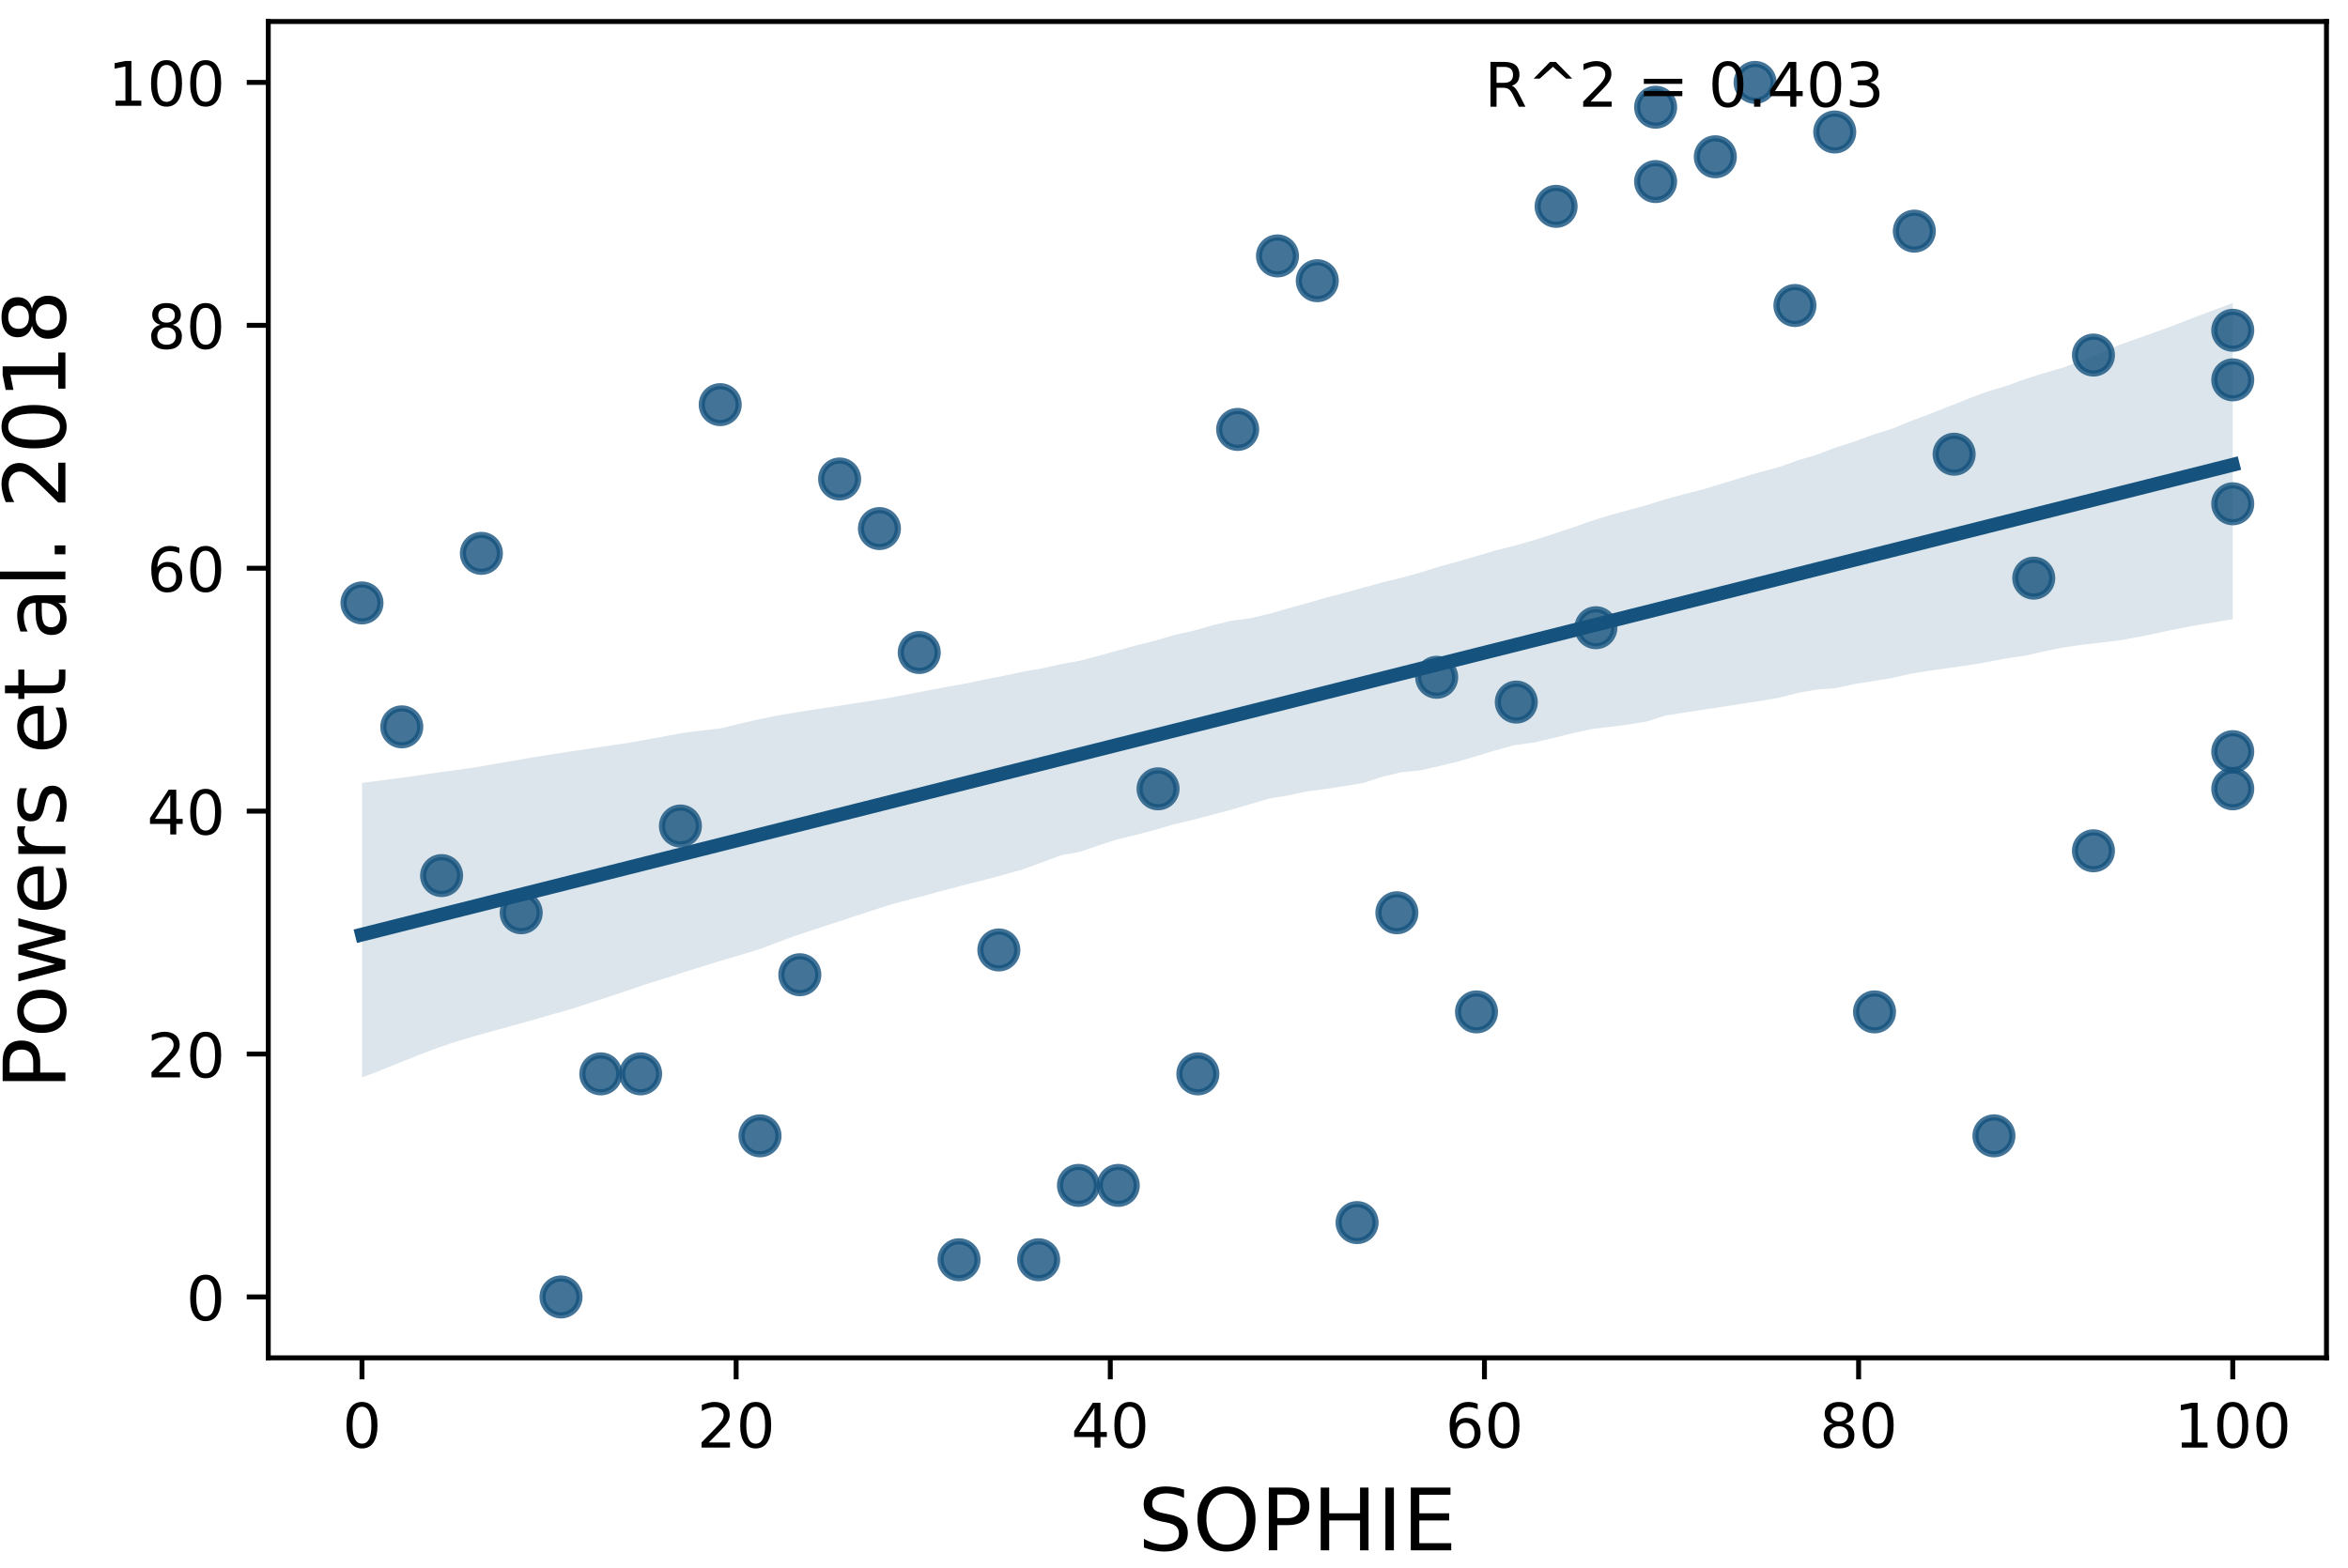 <?xml version="1.0" encoding="utf-8" standalone="no"?>
<!DOCTYPE svg PUBLIC "-//W3C//DTD SVG 1.1//EN"
  "http://www.w3.org/Graphics/SVG/1.1/DTD/svg11.dtd">
<!-- Created with matplotlib (https://matplotlib.org/) -->
<svg height="255.167pt" version="1.1" viewBox="0 0 381.937 255.167" width="381.937pt" xmlns="http://www.w3.org/2000/svg" xmlns:xlink="http://www.w3.org/1999/xlink">
 <defs>
  <style type="text/css">
*{stroke-linecap:butt;stroke-linejoin:round;}
  </style>
 </defs>
 <g id="figure_1">
  <g id="patch_1">
   <path d="M 0 255.167
L 381.937 255.167
L 381.937 0
L 0 0
z
" style="fill:none;"/>
  </g>
  <g id="axes_1">
   <g id="patch_2">
    <path d="M 43.637 220.94
L 378.437 220.94
L 378.437 3.5
L 43.637 3.5
z
" style="fill:none;"/>
   </g>
   <g id="PathCollection_1">
    <defs>
     <path d="M 0 3
C 0.796 3 1.559 2.684 2.121 2.121
C 2.684 1.559 3 0.796 3 0
C 3 -0.796 2.684 -1.559 2.121 -2.121
C 1.559 -2.684 0.796 -3 0 -3
C -0.796 -3 -1.559 -2.684 -2.121 -2.121
C -2.684 -1.559 -3 -0.796 -3 0
C -3 0.796 -2.684 1.559 -2.121 2.121
C -1.559 2.684 -0.796 3 0 3
z
" id="mfb61e88019" style="stroke:#15527d;stroke-opacity:0.8;"/>
    </defs>
    <g clip-path="url(#p43d87ab224)">
     <use style="fill:#15527d;fill-opacity:0.8;stroke:#15527d;stroke-opacity:0.8;" x="156.002" xlink:href="#mfb61e88019" y="204.98"/>
     <use style="fill:#15527d;fill-opacity:0.8;stroke:#15527d;stroke-opacity:0.8;" x="214.274" xlink:href="#mfb61e88019" y="45.675"/>
     <use style="fill:#15527d;fill-opacity:0.8;stroke:#15527d;stroke-opacity:0.8;" x="58.882" xlink:href="#mfb61e88019" y="98.104"/>
     <use style="fill:#15527d;fill-opacity:0.8;stroke:#15527d;stroke-opacity:0.8;" x="123.629" xlink:href="#mfb61e88019" y="184.814"/>
     <use style="fill:#15527d;fill-opacity:0.8;stroke:#15527d;stroke-opacity:0.8;" x="363.191" xlink:href="#mfb61e88019" y="122.303"/>
     <use style="fill:#15527d;fill-opacity:0.8;stroke:#15527d;stroke-opacity:0.8;" x="269.309" xlink:href="#mfb61e88019" y="17.444"/>
     <use style="fill:#15527d;fill-opacity:0.8;stroke:#15527d;stroke-opacity:0.8;" x="181.901" xlink:href="#mfb61e88019" y="192.88"/>
     <use style="fill:#15527d;fill-opacity:0.8;stroke:#15527d;stroke-opacity:0.8;" x="143.053" xlink:href="#mfb61e88019" y="86.005"/>
     <use style="fill:#15527d;fill-opacity:0.8;stroke:#15527d;stroke-opacity:0.8;" x="279.021" xlink:href="#mfb61e88019" y="25.51"/>
     <use style="fill:#15527d;fill-opacity:0.8;stroke:#15527d;stroke-opacity:0.8;" x="220.749" xlink:href="#mfb61e88019" y="198.93"/>
     <use style="fill:#15527d;fill-opacity:0.8;stroke:#15527d;stroke-opacity:0.8;" x="291.97" xlink:href="#mfb61e88019" y="49.708"/>
     <use style="fill:#15527d;fill-opacity:0.8;stroke:#15527d;stroke-opacity:0.8;" x="149.528" xlink:href="#mfb61e88019" y="106.17"/>
     <use style="fill:#15527d;fill-opacity:0.8;stroke:#15527d;stroke-opacity:0.8;" x="130.104" xlink:href="#mfb61e88019" y="158.6"/>
     <use style="fill:#15527d;fill-opacity:0.8;stroke:#15527d;stroke-opacity:0.8;" x="227.224" xlink:href="#mfb61e88019" y="148.517"/>
     <use style="fill:#15527d;fill-opacity:0.8;stroke:#15527d;stroke-opacity:0.8;" x="104.205" xlink:href="#mfb61e88019" y="174.732"/>
     <use style="fill:#15527d;fill-opacity:0.8;stroke:#15527d;stroke-opacity:0.8;" x="136.578" xlink:href="#mfb61e88019" y="77.939"/>
     <use style="fill:#15527d;fill-opacity:0.8;stroke:#15527d;stroke-opacity:0.8;" x="188.376" xlink:href="#mfb61e88019" y="128.352"/>
     <use style="fill:#15527d;fill-opacity:0.8;stroke:#15527d;stroke-opacity:0.8;" x="97.73" xlink:href="#mfb61e88019" y="174.732"/>
     <use style="fill:#15527d;fill-opacity:0.8;stroke:#15527d;stroke-opacity:0.8;" x="304.919" xlink:href="#mfb61e88019" y="164.649"/>
     <use style="fill:#15527d;fill-opacity:0.8;stroke:#15527d;stroke-opacity:0.8;" x="207.8" xlink:href="#mfb61e88019" y="41.642"/>
     <use style="fill:#15527d;fill-opacity:0.8;stroke:#15527d;stroke-opacity:0.8;" x="259.597" xlink:href="#mfb61e88019" y="102.137"/>
     <use style="fill:#15527d;fill-opacity:0.8;stroke:#15527d;stroke-opacity:0.8;" x="194.85" xlink:href="#mfb61e88019" y="174.732"/>
     <use style="fill:#15527d;fill-opacity:0.8;stroke:#15527d;stroke-opacity:0.8;" x="298.445" xlink:href="#mfb61e88019" y="21.477"/>
     <use style="fill:#15527d;fill-opacity:0.8;stroke:#15527d;stroke-opacity:0.8;" x="110.68" xlink:href="#mfb61e88019" y="134.402"/>
     <use style="fill:#15527d;fill-opacity:0.8;stroke:#15527d;stroke-opacity:0.8;" x="330.818" xlink:href="#mfb61e88019" y="94.071"/>
     <use style="fill:#15527d;fill-opacity:0.8;stroke:#15527d;stroke-opacity:0.8;" x="269.309" xlink:href="#mfb61e88019" y="29.543"/>
     <use style="fill:#15527d;fill-opacity:0.8;stroke:#15527d;stroke-opacity:0.8;" x="117.154" xlink:href="#mfb61e88019" y="65.84"/>
     <use style="fill:#15527d;fill-opacity:0.8;stroke:#15527d;stroke-opacity:0.8;" x="285.495" xlink:href="#mfb61e88019" y="13.411"/>
     <use style="fill:#15527d;fill-opacity:0.8;stroke:#15527d;stroke-opacity:0.8;" x="65.357" xlink:href="#mfb61e88019" y="118.27"/>
     <use style="fill:#15527d;fill-opacity:0.8;stroke:#15527d;stroke-opacity:0.8;" x="71.832" xlink:href="#mfb61e88019" y="142.468"/>
     <use style="fill:#15527d;fill-opacity:0.8;stroke:#15527d;stroke-opacity:0.8;" x="253.122" xlink:href="#mfb61e88019" y="33.576"/>
     <use style="fill:#15527d;fill-opacity:0.8;stroke:#15527d;stroke-opacity:0.8;" x="324.343" xlink:href="#mfb61e88019" y="184.814"/>
     <use style="fill:#15527d;fill-opacity:0.8;stroke:#15527d;stroke-opacity:0.8;" x="233.698" xlink:href="#mfb61e88019" y="110.203"/>
     <use style="fill:#15527d;fill-opacity:0.8;stroke:#15527d;stroke-opacity:0.8;" x="175.426" xlink:href="#mfb61e88019" y="192.88"/>
     <use style="fill:#15527d;fill-opacity:0.8;stroke:#15527d;stroke-opacity:0.8;" x="240.173" xlink:href="#mfb61e88019" y="164.649"/>
     <use style="fill:#15527d;fill-opacity:0.8;stroke:#15527d;stroke-opacity:0.8;" x="340.53" xlink:href="#mfb61e88019" y="138.435"/>
     <use style="fill:#15527d;fill-opacity:0.8;stroke:#15527d;stroke-opacity:0.8;" x="363.191" xlink:href="#mfb61e88019" y="81.972"/>
     <use style="fill:#15527d;fill-opacity:0.8;stroke:#15527d;stroke-opacity:0.8;" x="363.191" xlink:href="#mfb61e88019" y="53.741"/>
     <use style="fill:#15527d;fill-opacity:0.8;stroke:#15527d;stroke-opacity:0.8;" x="91.256" xlink:href="#mfb61e88019" y="211.029"/>
     <use style="fill:#15527d;fill-opacity:0.8;stroke:#15527d;stroke-opacity:0.8;" x="317.869" xlink:href="#mfb61e88019" y="73.906"/>
     <use style="fill:#15527d;fill-opacity:0.8;stroke:#15527d;stroke-opacity:0.8;" x="363.191" xlink:href="#mfb61e88019" y="61.807"/>
     <use style="fill:#15527d;fill-opacity:0.8;stroke:#15527d;stroke-opacity:0.8;" x="201.325" xlink:href="#mfb61e88019" y="69.873"/>
     <use style="fill:#15527d;fill-opacity:0.8;stroke:#15527d;stroke-opacity:0.8;" x="162.477" xlink:href="#mfb61e88019" y="154.567"/>
     <use style="fill:#15527d;fill-opacity:0.8;stroke:#15527d;stroke-opacity:0.8;" x="311.394" xlink:href="#mfb61e88019" y="37.609"/>
     <use style="fill:#15527d;fill-opacity:0.8;stroke:#15527d;stroke-opacity:0.8;" x="84.781" xlink:href="#mfb61e88019" y="148.517"/>
     <use style="fill:#15527d;fill-opacity:0.8;stroke:#15527d;stroke-opacity:0.8;" x="340.53" xlink:href="#mfb61e88019" y="57.774"/>
     <use style="fill:#15527d;fill-opacity:0.8;stroke:#15527d;stroke-opacity:0.8;" x="168.952" xlink:href="#mfb61e88019" y="204.98"/>
     <use style="fill:#15527d;fill-opacity:0.8;stroke:#15527d;stroke-opacity:0.8;" x="78.306" xlink:href="#mfb61e88019" y="90.038"/>
     <use style="fill:#15527d;fill-opacity:0.8;stroke:#15527d;stroke-opacity:0.8;" x="363.191" xlink:href="#mfb61e88019" y="128.352"/>
     <use style="fill:#15527d;fill-opacity:0.8;stroke:#15527d;stroke-opacity:0.8;" x="246.648" xlink:href="#mfb61e88019" y="114.237"/>
    </g>
   </g>
   <g id="PolyCollection_1">
    <path clip-path="url(#p43d87ab224)" d="M 58.882 127.395
L 58.882 175.317
L 61.956 174.138
L 65.03 172.898
L 68.104 171.658
L 71.178 170.503
L 74.251 169.46
L 77.325 168.556
L 80.399 167.704
L 83.473 166.852
L 86.547 166
L 89.621 165.119
L 92.694 164.251
L 95.768 163.249
L 98.842 162.247
L 101.916 161.238
L 104.99 160.163
L 108.064 159.222
L 111.137 158.223
L 114.211 157.264
L 117.285 156.313
L 120.359 155.406
L 123.433 154.487
L 126.507 153.322
L 129.58 152.19
L 132.654 151.181
L 135.728 150.171
L 138.802 149.162
L 141.876 148.146
L 144.95 147.167
L 148.023 146.351
L 151.097 145.535
L 154.171 144.709
L 157.245 143.888
L 160.319 143.124
L 163.393 142.294
L 166.466 141.429
L 169.54 140.305
L 172.614 139.165
L 175.688 138.6
L 178.762 137.532
L 181.835 136.553
L 184.909 135.814
L 187.983 135.003
L 191.057 134.102
L 194.131 133.376
L 197.205 132.563
L 200.278 131.747
L 203.352 130.846
L 206.426 129.939
L 209.5 129.426
L 212.574 128.778
L 215.648 128.371
L 218.721 127.896
L 221.795 127.387
L 224.869 126.386
L 227.943 125.659
L 231.017 125.356
L 234.091 124.657
L 237.164 123.918
L 240.238 123
L 243.312 122.082
L 246.386 121.237
L 249.46 120.83
L 252.534 120.114
L 255.607 119.356
L 258.681 118.66
L 261.755 118.284
L 264.829 117.895
L 267.903 117.386
L 270.977 116.41
L 274.05 115.938
L 277.124 115.468
L 280.198 114.998
L 283.272 114.524
L 286.346 114.046
L 289.42 113.523
L 292.493 112.737
L 295.567 112.207
L 298.641 111.97
L 301.715 111.292
L 304.789 110.808
L 307.862 110.296
L 310.936 109.601
L 314.01 109.11
L 317.084 108.677
L 320.158 108.24
L 323.232 107.729
L 326.305 107.143
L 329.379 106.696
L 332.453 105.998
L 335.527 105.369
L 338.601 104.922
L 341.675 104.567
L 344.748 104.203
L 347.822 103.652
L 350.896 103.007
L 353.97 102.36
L 357.044 101.776
L 360.118 101.259
L 363.191 100.743
L 363.191 49.318
L 363.191 49.318
L 360.118 50.445
L 357.044 51.603
L 353.97 52.812
L 350.896 53.93
L 347.822 55.038
L 344.748 56.114
L 341.675 57.422
L 338.601 58.68
L 335.527 59.831
L 332.453 60.722
L 329.379 61.692
L 326.305 62.813
L 323.232 63.731
L 320.158 64.877
L 317.084 66.104
L 314.01 67.314
L 310.936 68.463
L 307.862 69.731
L 304.789 70.692
L 301.715 71.818
L 298.641 72.802
L 295.567 73.972
L 292.493 74.885
L 289.42 75.984
L 286.346 76.804
L 283.272 77.714
L 280.198 78.662
L 277.124 79.592
L 274.05 80.386
L 270.977 81.22
L 267.903 82.176
L 264.829 83.021
L 261.755 83.867
L 258.681 84.817
L 255.607 85.919
L 252.534 86.917
L 249.46 87.912
L 246.386 88.785
L 243.312 89.553
L 240.238 90.469
L 237.164 91.358
L 234.091 92.204
L 231.017 93.168
L 227.943 94.016
L 224.869 94.758
L 221.795 95.613
L 218.721 96.457
L 215.648 97.265
L 212.574 98.15
L 209.5 99.004
L 206.426 99.886
L 203.352 100.604
L 200.278 101.002
L 197.205 101.759
L 194.131 102.626
L 191.057 103.312
L 187.983 104.22
L 184.909 104.999
L 181.835 105.842
L 178.762 106.694
L 175.688 107.508
L 172.614 108.063
L 169.54 108.75
L 166.466 109.283
L 163.393 109.94
L 160.319 110.533
L 157.245 111.183
L 154.171 111.732
L 151.097 112.309
L 148.023 112.9
L 144.95 113.499
L 141.876 114.005
L 138.802 114.478
L 135.728 114.947
L 132.654 115.426
L 129.58 115.901
L 126.507 116.421
L 123.433 117.044
L 120.359 117.744
L 117.285 118.503
L 114.211 118.857
L 111.137 119.249
L 108.064 119.815
L 104.99 120.377
L 101.916 120.92
L 98.842 121.376
L 95.768 121.831
L 92.694 122.282
L 89.621 122.769
L 86.547 123.246
L 83.473 123.799
L 80.399 124.315
L 77.325 124.854
L 74.251 125.295
L 71.178 125.698
L 68.104 126.157
L 65.03 126.587
L 61.956 126.991
L 58.882 127.395
z
" style="fill:#15527d;fill-opacity:0.15;"/>
   </g>
   <g id="matplotlib.axis_1">
    <g id="xtick_1">
     <g id="line2d_1">
      <defs>
       <path d="M 0 0
L 0 3.5
" id="mf20a6d44ef" style="stroke:#000000;stroke-width:0.8;"/>
      </defs>
      <g>
       <use style="stroke:#000000;stroke-width:0.8;" x="58.882" xlink:href="#mf20a6d44ef" y="220.94"/>
      </g>
     </g>
     <g id="text_1">
      <!-- 0 -->
      <defs>
       <path d="M 31.781 66.406
Q 24.172 66.406 20.328 58.906
Q 16.5 51.422 16.5 36.375
Q 16.5 21.391 20.328 13.891
Q 24.172 6.391 31.781 6.391
Q 39.453 6.391 43.281 13.891
Q 47.125 21.391 47.125 36.375
Q 47.125 51.422 43.281 58.906
Q 39.453 66.406 31.781 66.406
z
M 31.781 74.219
Q 44.047 74.219 50.516 64.516
Q 56.984 54.828 56.984 36.375
Q 56.984 17.969 50.516 8.266
Q 44.047 -1.422 31.781 -1.422
Q 19.531 -1.422 13.062 8.266
Q 6.594 17.969 6.594 36.375
Q 6.594 54.828 13.062 64.516
Q 19.531 74.219 31.781 74.219
z
" id="DejaVuSans-48"/>
      </defs>
      <g transform="translate(55.701 235.538)scale(0.1 -0.1)">
       <use xlink:href="#DejaVuSans-48"/>
      </g>
     </g>
    </g>
    <g id="xtick_2">
     <g id="line2d_2">
      <g>
       <use style="stroke:#000000;stroke-width:0.8;" x="119.744" xlink:href="#mf20a6d44ef" y="220.94"/>
      </g>
     </g>
     <g id="text_2">
      <!-- 20 -->
      <defs>
       <path d="M 19.188 8.297
L 53.609 8.297
L 53.609 0
L 7.328 0
L 7.328 8.297
Q 12.938 14.109 22.625 23.891
Q 32.328 33.688 34.812 36.531
Q 39.547 41.844 41.422 45.531
Q 43.312 49.219 43.312 52.781
Q 43.312 58.594 39.234 62.25
Q 35.156 65.922 28.609 65.922
Q 23.969 65.922 18.812 64.312
Q 13.672 62.703 7.812 59.422
L 7.812 69.391
Q 13.766 71.781 18.938 73
Q 24.125 74.219 28.422 74.219
Q 39.75 74.219 46.484 68.547
Q 53.219 62.891 53.219 53.422
Q 53.219 48.922 51.531 44.891
Q 49.859 40.875 45.406 35.406
Q 44.188 33.984 37.641 27.219
Q 31.109 20.453 19.188 8.297
z
" id="DejaVuSans-50"/>
      </defs>
      <g transform="translate(113.382 235.538)scale(0.1 -0.1)">
       <use xlink:href="#DejaVuSans-50"/>
       <use x="63.623" xlink:href="#DejaVuSans-48"/>
      </g>
     </g>
    </g>
    <g id="xtick_3">
     <g id="line2d_3">
      <g>
       <use style="stroke:#000000;stroke-width:0.8;" x="180.606" xlink:href="#mf20a6d44ef" y="220.94"/>
      </g>
     </g>
     <g id="text_3">
      <!-- 40 -->
      <defs>
       <path d="M 37.797 64.312
L 12.891 25.391
L 37.797 25.391
z
M 35.203 72.906
L 47.609 72.906
L 47.609 25.391
L 58.016 25.391
L 58.016 17.188
L 47.609 17.188
L 47.609 0
L 37.797 0
L 37.797 17.188
L 4.891 17.188
L 4.891 26.703
z
" id="DejaVuSans-52"/>
      </defs>
      <g transform="translate(174.243 235.538)scale(0.1 -0.1)">
       <use xlink:href="#DejaVuSans-52"/>
       <use x="63.623" xlink:href="#DejaVuSans-48"/>
      </g>
     </g>
    </g>
    <g id="xtick_4">
     <g id="line2d_4">
      <g>
       <use style="stroke:#000000;stroke-width:0.8;" x="241.468" xlink:href="#mf20a6d44ef" y="220.94"/>
      </g>
     </g>
     <g id="text_4">
      <!-- 60 -->
      <defs>
       <path d="M 33.016 40.375
Q 26.375 40.375 22.484 35.828
Q 18.609 31.297 18.609 23.391
Q 18.609 15.531 22.484 10.953
Q 26.375 6.391 33.016 6.391
Q 39.656 6.391 43.531 10.953
Q 47.406 15.531 47.406 23.391
Q 47.406 31.297 43.531 35.828
Q 39.656 40.375 33.016 40.375
z
M 52.594 71.297
L 52.594 62.312
Q 48.875 64.062 45.094 64.984
Q 41.312 65.922 37.594 65.922
Q 27.828 65.922 22.672 59.328
Q 17.531 52.734 16.797 39.406
Q 19.672 43.656 24.016 45.922
Q 28.375 48.188 33.594 48.188
Q 44.578 48.188 50.953 41.516
Q 57.328 34.859 57.328 23.391
Q 57.328 12.156 50.688 5.359
Q 44.047 -1.422 33.016 -1.422
Q 20.359 -1.422 13.672 8.266
Q 6.984 17.969 6.984 36.375
Q 6.984 53.656 15.188 63.938
Q 23.391 74.219 37.203 74.219
Q 40.922 74.219 44.703 73.484
Q 48.484 72.75 52.594 71.297
z
" id="DejaVuSans-54"/>
      </defs>
      <g transform="translate(235.105 235.538)scale(0.1 -0.1)">
       <use xlink:href="#DejaVuSans-54"/>
       <use x="63.623" xlink:href="#DejaVuSans-48"/>
      </g>
     </g>
    </g>
    <g id="xtick_5">
     <g id="line2d_5">
      <g>
       <use style="stroke:#000000;stroke-width:0.8;" x="302.33" xlink:href="#mf20a6d44ef" y="220.94"/>
      </g>
     </g>
     <g id="text_5">
      <!-- 80 -->
      <defs>
       <path d="M 31.781 34.625
Q 24.75 34.625 20.719 30.859
Q 16.703 27.094 16.703 20.516
Q 16.703 13.922 20.719 10.156
Q 24.75 6.391 31.781 6.391
Q 38.812 6.391 42.859 10.172
Q 46.922 13.969 46.922 20.516
Q 46.922 27.094 42.891 30.859
Q 38.875 34.625 31.781 34.625
z
M 21.922 38.812
Q 15.578 40.375 12.031 44.719
Q 8.5 49.078 8.5 55.328
Q 8.5 64.062 14.719 69.141
Q 20.953 74.219 31.781 74.219
Q 42.672 74.219 48.875 69.141
Q 55.078 64.062 55.078 55.328
Q 55.078 49.078 51.531 44.719
Q 48 40.375 41.703 38.812
Q 48.828 37.156 52.797 32.312
Q 56.781 27.484 56.781 20.516
Q 56.781 9.906 50.312 4.234
Q 43.844 -1.422 31.781 -1.422
Q 19.734 -1.422 13.25 4.234
Q 6.781 9.906 6.781 20.516
Q 6.781 27.484 10.781 32.312
Q 14.797 37.156 21.922 38.812
z
M 18.312 54.391
Q 18.312 48.734 21.844 45.562
Q 25.391 42.391 31.781 42.391
Q 38.141 42.391 41.719 45.562
Q 45.312 48.734 45.312 54.391
Q 45.312 60.062 41.719 63.234
Q 38.141 66.406 31.781 66.406
Q 25.391 66.406 21.844 63.234
Q 18.312 60.062 18.312 54.391
z
" id="DejaVuSans-56"/>
      </defs>
      <g transform="translate(295.967 235.538)scale(0.1 -0.1)">
       <use xlink:href="#DejaVuSans-56"/>
       <use x="63.623" xlink:href="#DejaVuSans-48"/>
      </g>
     </g>
    </g>
    <g id="xtick_6">
     <g id="line2d_6">
      <g>
       <use style="stroke:#000000;stroke-width:0.8;" x="363.191" xlink:href="#mf20a6d44ef" y="220.94"/>
      </g>
     </g>
     <g id="text_6">
      <!-- 100 -->
      <defs>
       <path d="M 12.406 8.297
L 28.516 8.297
L 28.516 63.922
L 10.984 60.406
L 10.984 69.391
L 28.422 72.906
L 38.281 72.906
L 38.281 8.297
L 54.391 8.297
L 54.391 0
L 12.406 0
z
" id="DejaVuSans-49"/>
      </defs>
      <g transform="translate(353.648 235.538)scale(0.1 -0.1)">
       <use xlink:href="#DejaVuSans-49"/>
       <use x="63.623" xlink:href="#DejaVuSans-48"/>
       <use x="127.246" xlink:href="#DejaVuSans-48"/>
      </g>
     </g>
    </g>
    <g id="text_7">
     <!-- SOPHIE -->
     <defs>
      <path d="M 53.516 70.516
L 53.516 60.891
Q 47.906 63.578 42.922 64.891
Q 37.938 66.219 33.297 66.219
Q 25.25 66.219 20.875 63.094
Q 16.5 59.969 16.5 54.203
Q 16.5 49.359 19.406 46.891
Q 22.312 44.438 30.422 42.922
L 36.375 41.703
Q 47.406 39.594 52.656 34.297
Q 57.906 29 57.906 20.125
Q 57.906 9.516 50.797 4.047
Q 43.703 -1.422 29.984 -1.422
Q 24.812 -1.422 18.969 -0.25
Q 13.141 0.922 6.891 3.219
L 6.891 13.375
Q 12.891 10.016 18.656 8.297
Q 24.422 6.594 29.984 6.594
Q 38.422 6.594 43.016 9.906
Q 47.609 13.234 47.609 19.391
Q 47.609 24.75 44.312 27.781
Q 41.016 30.812 33.5 32.328
L 27.484 33.5
Q 16.453 35.688 11.516 40.375
Q 6.594 45.062 6.594 53.422
Q 6.594 63.094 13.406 68.656
Q 20.219 74.219 32.172 74.219
Q 37.312 74.219 42.625 73.281
Q 47.953 72.359 53.516 70.516
z
" id="DejaVuSans-83"/>
      <path d="M 39.406 66.219
Q 28.656 66.219 22.328 58.203
Q 16.016 50.203 16.016 36.375
Q 16.016 22.609 22.328 14.594
Q 28.656 6.594 39.406 6.594
Q 50.141 6.594 56.422 14.594
Q 62.703 22.609 62.703 36.375
Q 62.703 50.203 56.422 58.203
Q 50.141 66.219 39.406 66.219
z
M 39.406 74.219
Q 54.734 74.219 63.906 63.938
Q 73.094 53.656 73.094 36.375
Q 73.094 19.141 63.906 8.859
Q 54.734 -1.422 39.406 -1.422
Q 24.031 -1.422 14.812 8.828
Q 5.609 19.094 5.609 36.375
Q 5.609 53.656 14.812 63.938
Q 24.031 74.219 39.406 74.219
z
" id="DejaVuSans-79"/>
      <path d="M 19.672 64.797
L 19.672 37.406
L 32.078 37.406
Q 38.969 37.406 42.719 40.969
Q 46.484 44.531 46.484 51.125
Q 46.484 57.672 42.719 61.234
Q 38.969 64.797 32.078 64.797
z
M 9.812 72.906
L 32.078 72.906
Q 44.344 72.906 50.609 67.359
Q 56.891 61.812 56.891 51.125
Q 56.891 40.328 50.609 34.812
Q 44.344 29.297 32.078 29.297
L 19.672 29.297
L 19.672 0
L 9.812 0
z
" id="DejaVuSans-80"/>
      <path d="M 9.812 72.906
L 19.672 72.906
L 19.672 43.016
L 55.516 43.016
L 55.516 72.906
L 65.375 72.906
L 65.375 0
L 55.516 0
L 55.516 34.719
L 19.672 34.719
L 19.672 0
L 9.812 0
z
" id="DejaVuSans-72"/>
      <path d="M 9.812 72.906
L 19.672 72.906
L 19.672 0
L 9.812 0
z
" id="DejaVuSans-73"/>
      <path d="M 9.812 72.906
L 55.906 72.906
L 55.906 64.594
L 19.672 64.594
L 19.672 43.016
L 54.391 43.016
L 54.391 34.719
L 19.672 34.719
L 19.672 8.297
L 56.781 8.297
L 56.781 0
L 9.812 0
z
" id="DejaVuSans-69"/>
     </defs>
     <g transform="translate(185.11 252.256)scale(0.14 -0.14)">
      <use xlink:href="#DejaVuSans-83"/>
      <use x="63.477" xlink:href="#DejaVuSans-79"/>
      <use x="142.188" xlink:href="#DejaVuSans-80"/>
      <use x="202.49" xlink:href="#DejaVuSans-72"/>
      <use x="277.686" xlink:href="#DejaVuSans-73"/>
      <use x="307.178" xlink:href="#DejaVuSans-69"/>
     </g>
    </g>
   </g>
   <g id="matplotlib.axis_2">
    <g id="ytick_1">
     <g id="line2d_7">
      <defs>
       <path d="M 0 0
L -3.5 0
" id="m58bfac7b8c" style="stroke:#000000;stroke-width:0.8;"/>
      </defs>
      <g>
       <use style="stroke:#000000;stroke-width:0.8;" x="43.637" xlink:href="#m58bfac7b8c" y="211.029"/>
      </g>
     </g>
     <g id="text_8">
      <!-- 0 -->
      <g transform="translate(30.274 214.828)scale(0.1 -0.1)">
       <use xlink:href="#DejaVuSans-48"/>
      </g>
     </g>
    </g>
    <g id="ytick_2">
     <g id="line2d_8">
      <g>
       <use style="stroke:#000000;stroke-width:0.8;" x="43.637" xlink:href="#m58bfac7b8c" y="171.505"/>
      </g>
     </g>
     <g id="text_9">
      <!-- 20 -->
      <g transform="translate(23.912 175.305)scale(0.1 -0.1)">
       <use xlink:href="#DejaVuSans-50"/>
       <use x="63.623" xlink:href="#DejaVuSans-48"/>
      </g>
     </g>
    </g>
    <g id="ytick_3">
     <g id="line2d_9">
      <g>
       <use style="stroke:#000000;stroke-width:0.8;" x="43.637" xlink:href="#m58bfac7b8c" y="131.982"/>
      </g>
     </g>
     <g id="text_10">
      <!-- 40 -->
      <g transform="translate(23.912 135.781)scale(0.1 -0.1)">
       <use xlink:href="#DejaVuSans-52"/>
       <use x="63.623" xlink:href="#DejaVuSans-48"/>
      </g>
     </g>
    </g>
    <g id="ytick_4">
     <g id="line2d_10">
      <g>
       <use style="stroke:#000000;stroke-width:0.8;" x="43.637" xlink:href="#m58bfac7b8c" y="92.458"/>
      </g>
     </g>
     <g id="text_11">
      <!-- 60 -->
      <g transform="translate(23.912 96.257)scale(0.1 -0.1)">
       <use xlink:href="#DejaVuSans-54"/>
       <use x="63.623" xlink:href="#DejaVuSans-48"/>
      </g>
     </g>
    </g>
    <g id="ytick_5">
     <g id="line2d_11">
      <g>
       <use style="stroke:#000000;stroke-width:0.8;" x="43.637" xlink:href="#m58bfac7b8c" y="52.935"/>
      </g>
     </g>
     <g id="text_12">
      <!-- 80 -->
      <g transform="translate(23.912 56.734)scale(0.1 -0.1)">
       <use xlink:href="#DejaVuSans-56"/>
       <use x="63.623" xlink:href="#DejaVuSans-48"/>
      </g>
     </g>
    </g>
    <g id="ytick_6">
     <g id="line2d_12">
      <g>
       <use style="stroke:#000000;stroke-width:0.8;" x="43.637" xlink:href="#m58bfac7b8c" y="13.411"/>
      </g>
     </g>
     <g id="text_13">
      <!-- 100 -->
      <g transform="translate(17.549 17.21)scale(0.1 -0.1)">
       <use xlink:href="#DejaVuSans-49"/>
       <use x="63.623" xlink:href="#DejaVuSans-48"/>
       <use x="127.246" xlink:href="#DejaVuSans-48"/>
      </g>
     </g>
    </g>
    <g id="text_14">
     <!-- Powers et al. 2018 -->
     <defs>
      <path d="M 30.609 48.391
Q 23.391 48.391 19.188 42.75
Q 14.984 37.109 14.984 27.297
Q 14.984 17.484 19.156 11.844
Q 23.344 6.203 30.609 6.203
Q 37.797 6.203 41.984 11.859
Q 46.188 17.531 46.188 27.297
Q 46.188 37.016 41.984 42.703
Q 37.797 48.391 30.609 48.391
z
M 30.609 56
Q 42.328 56 49.016 48.375
Q 55.719 40.766 55.719 27.297
Q 55.719 13.875 49.016 6.219
Q 42.328 -1.422 30.609 -1.422
Q 18.844 -1.422 12.172 6.219
Q 5.516 13.875 5.516 27.297
Q 5.516 40.766 12.172 48.375
Q 18.844 56 30.609 56
z
" id="DejaVuSans-111"/>
      <path d="M 4.203 54.688
L 13.188 54.688
L 24.422 12.016
L 35.594 54.688
L 46.188 54.688
L 57.422 12.016
L 68.609 54.688
L 77.594 54.688
L 63.281 0
L 52.688 0
L 40.922 44.828
L 29.109 0
L 18.5 0
z
" id="DejaVuSans-119"/>
      <path d="M 56.203 29.594
L 56.203 25.203
L 14.891 25.203
Q 15.484 15.922 20.484 11.062
Q 25.484 6.203 34.422 6.203
Q 39.594 6.203 44.453 7.469
Q 49.312 8.734 54.109 11.281
L 54.109 2.781
Q 49.266 0.734 44.188 -0.344
Q 39.109 -1.422 33.891 -1.422
Q 20.797 -1.422 13.156 6.188
Q 5.516 13.812 5.516 26.812
Q 5.516 40.234 12.766 48.109
Q 20.016 56 32.328 56
Q 43.359 56 49.781 48.891
Q 56.203 41.797 56.203 29.594
z
M 47.219 32.234
Q 47.125 39.594 43.094 43.984
Q 39.062 48.391 32.422 48.391
Q 24.906 48.391 20.391 44.141
Q 15.875 39.891 15.188 32.172
z
" id="DejaVuSans-101"/>
      <path d="M 41.109 46.297
Q 39.594 47.172 37.812 47.578
Q 36.031 48 33.891 48
Q 26.266 48 22.188 43.047
Q 18.109 38.094 18.109 28.812
L 18.109 0
L 9.078 0
L 9.078 54.688
L 18.109 54.688
L 18.109 46.188
Q 20.953 51.172 25.484 53.578
Q 30.031 56 36.531 56
Q 37.453 56 38.578 55.875
Q 39.703 55.766 41.062 55.516
z
" id="DejaVuSans-114"/>
      <path d="M 44.281 53.078
L 44.281 44.578
Q 40.484 46.531 36.375 47.5
Q 32.281 48.484 27.875 48.484
Q 21.188 48.484 17.844 46.438
Q 14.5 44.391 14.5 40.281
Q 14.5 37.156 16.891 35.375
Q 19.281 33.594 26.516 31.984
L 29.594 31.297
Q 39.156 29.25 43.188 25.516
Q 47.219 21.781 47.219 15.094
Q 47.219 7.469 41.188 3.016
Q 35.156 -1.422 24.609 -1.422
Q 20.219 -1.422 15.453 -0.562
Q 10.688 0.297 5.422 2
L 5.422 11.281
Q 10.406 8.688 15.234 7.391
Q 20.062 6.109 24.812 6.109
Q 31.156 6.109 34.562 8.281
Q 37.984 10.453 37.984 14.406
Q 37.984 18.062 35.516 20.016
Q 33.062 21.969 24.703 23.781
L 21.578 24.516
Q 13.234 26.266 9.516 29.906
Q 5.812 33.547 5.812 39.891
Q 5.812 47.609 11.281 51.797
Q 16.75 56 26.812 56
Q 31.781 56 36.172 55.266
Q 40.578 54.547 44.281 53.078
z
" id="DejaVuSans-115"/>
      <path id="DejaVuSans-32"/>
      <path d="M 18.312 70.219
L 18.312 54.688
L 36.812 54.688
L 36.812 47.703
L 18.312 47.703
L 18.312 18.016
Q 18.312 11.328 20.141 9.422
Q 21.969 7.516 27.594 7.516
L 36.812 7.516
L 36.812 0
L 27.594 0
Q 17.188 0 13.234 3.875
Q 9.281 7.766 9.281 18.016
L 9.281 47.703
L 2.688 47.703
L 2.688 54.688
L 9.281 54.688
L 9.281 70.219
z
" id="DejaVuSans-116"/>
      <path d="M 34.281 27.484
Q 23.391 27.484 19.188 25
Q 14.984 22.516 14.984 16.5
Q 14.984 11.719 18.141 8.906
Q 21.297 6.109 26.703 6.109
Q 34.188 6.109 38.703 11.406
Q 43.219 16.703 43.219 25.484
L 43.219 27.484
z
M 52.203 31.203
L 52.203 0
L 43.219 0
L 43.219 8.297
Q 40.141 3.328 35.547 0.953
Q 30.953 -1.422 24.312 -1.422
Q 15.922 -1.422 10.953 3.297
Q 6 8.016 6 15.922
Q 6 25.141 12.172 29.828
Q 18.359 34.516 30.609 34.516
L 43.219 34.516
L 43.219 35.406
Q 43.219 41.609 39.141 45
Q 35.062 48.391 27.688 48.391
Q 23 48.391 18.547 47.266
Q 14.109 46.141 10.016 43.891
L 10.016 52.203
Q 14.938 54.109 19.578 55.047
Q 24.219 56 28.609 56
Q 40.484 56 46.344 49.844
Q 52.203 43.703 52.203 31.203
z
" id="DejaVuSans-97"/>
      <path d="M 9.422 75.984
L 18.406 75.984
L 18.406 0
L 9.422 0
z
" id="DejaVuSans-108"/>
      <path d="M 10.688 12.406
L 21 12.406
L 21 0
L 10.688 0
z
" id="DejaVuSans-46"/>
     </defs>
     <g transform="translate(10.638 177.276)rotate(-90)scale(0.14 -0.14)">
      <use xlink:href="#DejaVuSans-80"/>
      <use x="60.256" xlink:href="#DejaVuSans-111"/>
      <use x="121.438" xlink:href="#DejaVuSans-119"/>
      <use x="203.225" xlink:href="#DejaVuSans-101"/>
      <use x="264.748" xlink:href="#DejaVuSans-114"/>
      <use x="305.861" xlink:href="#DejaVuSans-115"/>
      <use x="357.961" xlink:href="#DejaVuSans-32"/>
      <use x="389.748" xlink:href="#DejaVuSans-101"/>
      <use x="451.271" xlink:href="#DejaVuSans-116"/>
      <use x="490.48" xlink:href="#DejaVuSans-32"/>
      <use x="522.268" xlink:href="#DejaVuSans-97"/>
      <use x="583.547" xlink:href="#DejaVuSans-108"/>
      <use x="611.33" xlink:href="#DejaVuSans-46"/>
      <use x="643.117" xlink:href="#DejaVuSans-32"/>
      <use x="674.904" xlink:href="#DejaVuSans-50"/>
      <use x="738.527" xlink:href="#DejaVuSans-48"/>
      <use x="802.15" xlink:href="#DejaVuSans-49"/>
      <use x="865.773" xlink:href="#DejaVuSans-56"/>
     </g>
    </g>
   </g>
   <g id="line2d_13">
    <path clip-path="url(#p43d87ab224)" d="M 58.882 152.066
L 61.956 151.294
L 65.03 150.521
L 68.104 149.749
L 71.178 148.977
L 74.251 148.205
L 77.325 147.433
L 80.399 146.661
L 83.473 145.889
L 86.547 145.117
L 89.621 144.345
L 92.694 143.572
L 95.768 142.8
L 98.842 142.028
L 101.916 141.256
L 104.99 140.484
L 108.064 139.712
L 111.137 138.94
L 114.211 138.168
L 117.285 137.396
L 120.359 136.624
L 123.433 135.851
L 126.507 135.079
L 129.58 134.307
L 132.654 133.535
L 135.728 132.763
L 138.802 131.991
L 141.876 131.219
L 144.95 130.447
L 148.023 129.675
L 151.097 128.902
L 154.171 128.13
L 157.245 127.358
L 160.319 126.586
L 163.393 125.814
L 166.466 125.042
L 169.54 124.27
L 172.614 123.498
L 175.688 122.726
L 178.762 121.953
L 181.835 121.181
L 184.909 120.409
L 187.983 119.637
L 191.057 118.865
L 194.131 118.093
L 197.205 117.321
L 200.278 116.549
L 203.352 115.777
L 206.426 115.005
L 209.5 114.232
L 212.574 113.46
L 215.648 112.688
L 218.721 111.916
L 221.795 111.144
L 224.869 110.372
L 227.943 109.6
L 231.017 108.828
L 234.091 108.056
L 237.164 107.283
L 240.238 106.511
L 243.312 105.739
L 246.386 104.967
L 249.46 104.195
L 252.534 103.423
L 255.607 102.651
L 258.681 101.879
L 261.755 101.107
L 264.829 100.334
L 267.903 99.562
L 270.977 98.79
L 274.05 98.018
L 277.124 97.246
L 280.198 96.474
L 283.272 95.702
L 286.346 94.93
L 289.42 94.158
L 292.493 93.386
L 295.567 92.613
L 298.641 91.841
L 301.715 91.069
L 304.789 90.297
L 307.862 89.525
L 310.936 88.753
L 314.01 87.981
L 317.084 87.209
L 320.158 86.437
L 323.232 85.664
L 326.305 84.892
L 329.379 84.12
L 332.453 83.348
L 335.527 82.576
L 338.601 81.804
L 341.675 81.032
L 344.748 80.26
L 347.822 79.488
L 350.896 78.715
L 353.97 77.943
L 357.044 77.171
L 360.118 76.399
L 363.191 75.627
" style="fill:none;stroke:#15527d;stroke-linecap:square;stroke-width:2.25;"/>
   </g>
   <g id="patch_3">
    <path d="M 43.637 220.94
L 43.637 3.5
" style="fill:none;stroke:#000000;stroke-linecap:square;stroke-linejoin:miter;stroke-width:0.8;"/>
   </g>
   <g id="patch_4">
    <path d="M 378.437 220.94
L 378.437 3.5
" style="fill:none;stroke:#000000;stroke-linecap:square;stroke-linejoin:miter;stroke-width:0.8;"/>
   </g>
   <g id="patch_5">
    <path d="M 43.637 220.94
L 378.437 220.94
" style="fill:none;stroke:#000000;stroke-linecap:square;stroke-linejoin:miter;stroke-width:0.8;"/>
   </g>
   <g id="patch_6">
    <path d="M 43.637 3.5
L 378.437 3.5
" style="fill:none;stroke:#000000;stroke-linecap:square;stroke-linejoin:miter;stroke-width:0.8;"/>
   </g>
   <g id="text_15">
    <!-- R^2 = 0.403 -->
    <defs>
     <path d="M 44.391 34.188
Q 47.562 33.109 50.562 29.594
Q 53.562 26.078 56.594 19.922
L 66.609 0
L 56 0
L 46.688 18.703
Q 43.062 26.031 39.672 28.422
Q 36.281 30.812 30.422 30.812
L 19.672 30.812
L 19.672 0
L 9.812 0
L 9.812 72.906
L 32.078 72.906
Q 44.578 72.906 50.734 67.672
Q 56.891 62.453 56.891 51.906
Q 56.891 45.016 53.688 40.469
Q 50.484 35.938 44.391 34.188
z
M 19.672 64.797
L 19.672 38.922
L 32.078 38.922
Q 39.203 38.922 42.844 42.219
Q 46.484 45.516 46.484 51.906
Q 46.484 58.297 42.844 61.547
Q 39.203 64.797 32.078 64.797
z
" id="DejaVuSans-82"/>
     <path d="M 46.688 72.906
L 73.188 45.703
L 63.375 45.703
L 41.891 64.984
L 20.406 45.703
L 10.594 45.703
L 37.109 72.906
z
" id="DejaVuSans-94"/>
     <path d="M 10.594 45.406
L 73.188 45.406
L 73.188 37.203
L 10.594 37.203
z
M 10.594 25.484
L 73.188 25.484
L 73.188 17.188
L 10.594 17.188
z
" id="DejaVuSans-61"/>
     <path d="M 40.578 39.312
Q 47.656 37.797 51.625 33
Q 55.609 28.219 55.609 21.188
Q 55.609 10.406 48.188 4.484
Q 40.766 -1.422 27.094 -1.422
Q 22.516 -1.422 17.656 -0.516
Q 12.797 0.391 7.625 2.203
L 7.625 11.719
Q 11.719 9.328 16.594 8.109
Q 21.484 6.891 26.812 6.891
Q 36.078 6.891 40.938 10.547
Q 45.797 14.203 45.797 21.188
Q 45.797 27.641 41.281 31.266
Q 36.766 34.906 28.719 34.906
L 20.219 34.906
L 20.219 43.016
L 29.109 43.016
Q 36.375 43.016 40.234 45.922
Q 44.094 48.828 44.094 54.297
Q 44.094 59.906 40.109 62.906
Q 36.141 65.922 28.719 65.922
Q 24.656 65.922 20.016 65.031
Q 15.375 64.156 9.812 62.312
L 9.812 71.094
Q 15.438 72.656 20.344 73.438
Q 25.25 74.219 29.594 74.219
Q 40.828 74.219 47.359 69.109
Q 53.906 64.016 53.906 55.328
Q 53.906 49.266 50.438 45.094
Q 46.969 40.922 40.578 39.312
z
" id="DejaVuSans-51"/>
    </defs>
    <g transform="translate(241.468 17.363)scale(0.1 -0.1)">
     <use xlink:href="#DejaVuSans-82"/>
     <use x="69.482" xlink:href="#DejaVuSans-94"/>
     <use x="153.271" xlink:href="#DejaVuSans-50"/>
     <use x="216.895" xlink:href="#DejaVuSans-32"/>
     <use x="248.682" xlink:href="#DejaVuSans-61"/>
     <use x="332.471" xlink:href="#DejaVuSans-32"/>
     <use x="364.258" xlink:href="#DejaVuSans-48"/>
     <use x="427.881" xlink:href="#DejaVuSans-46"/>
     <use x="459.668" xlink:href="#DejaVuSans-52"/>
     <use x="523.291" xlink:href="#DejaVuSans-48"/>
     <use x="586.914" xlink:href="#DejaVuSans-51"/>
    </g>
   </g>
  </g>
 </g>
 <defs>
  <clipPath id="p43d87ab224">
   <rect height="217.44" width="334.8" x="43.637" y="3.5"/>
  </clipPath>
 </defs>
</svg>
